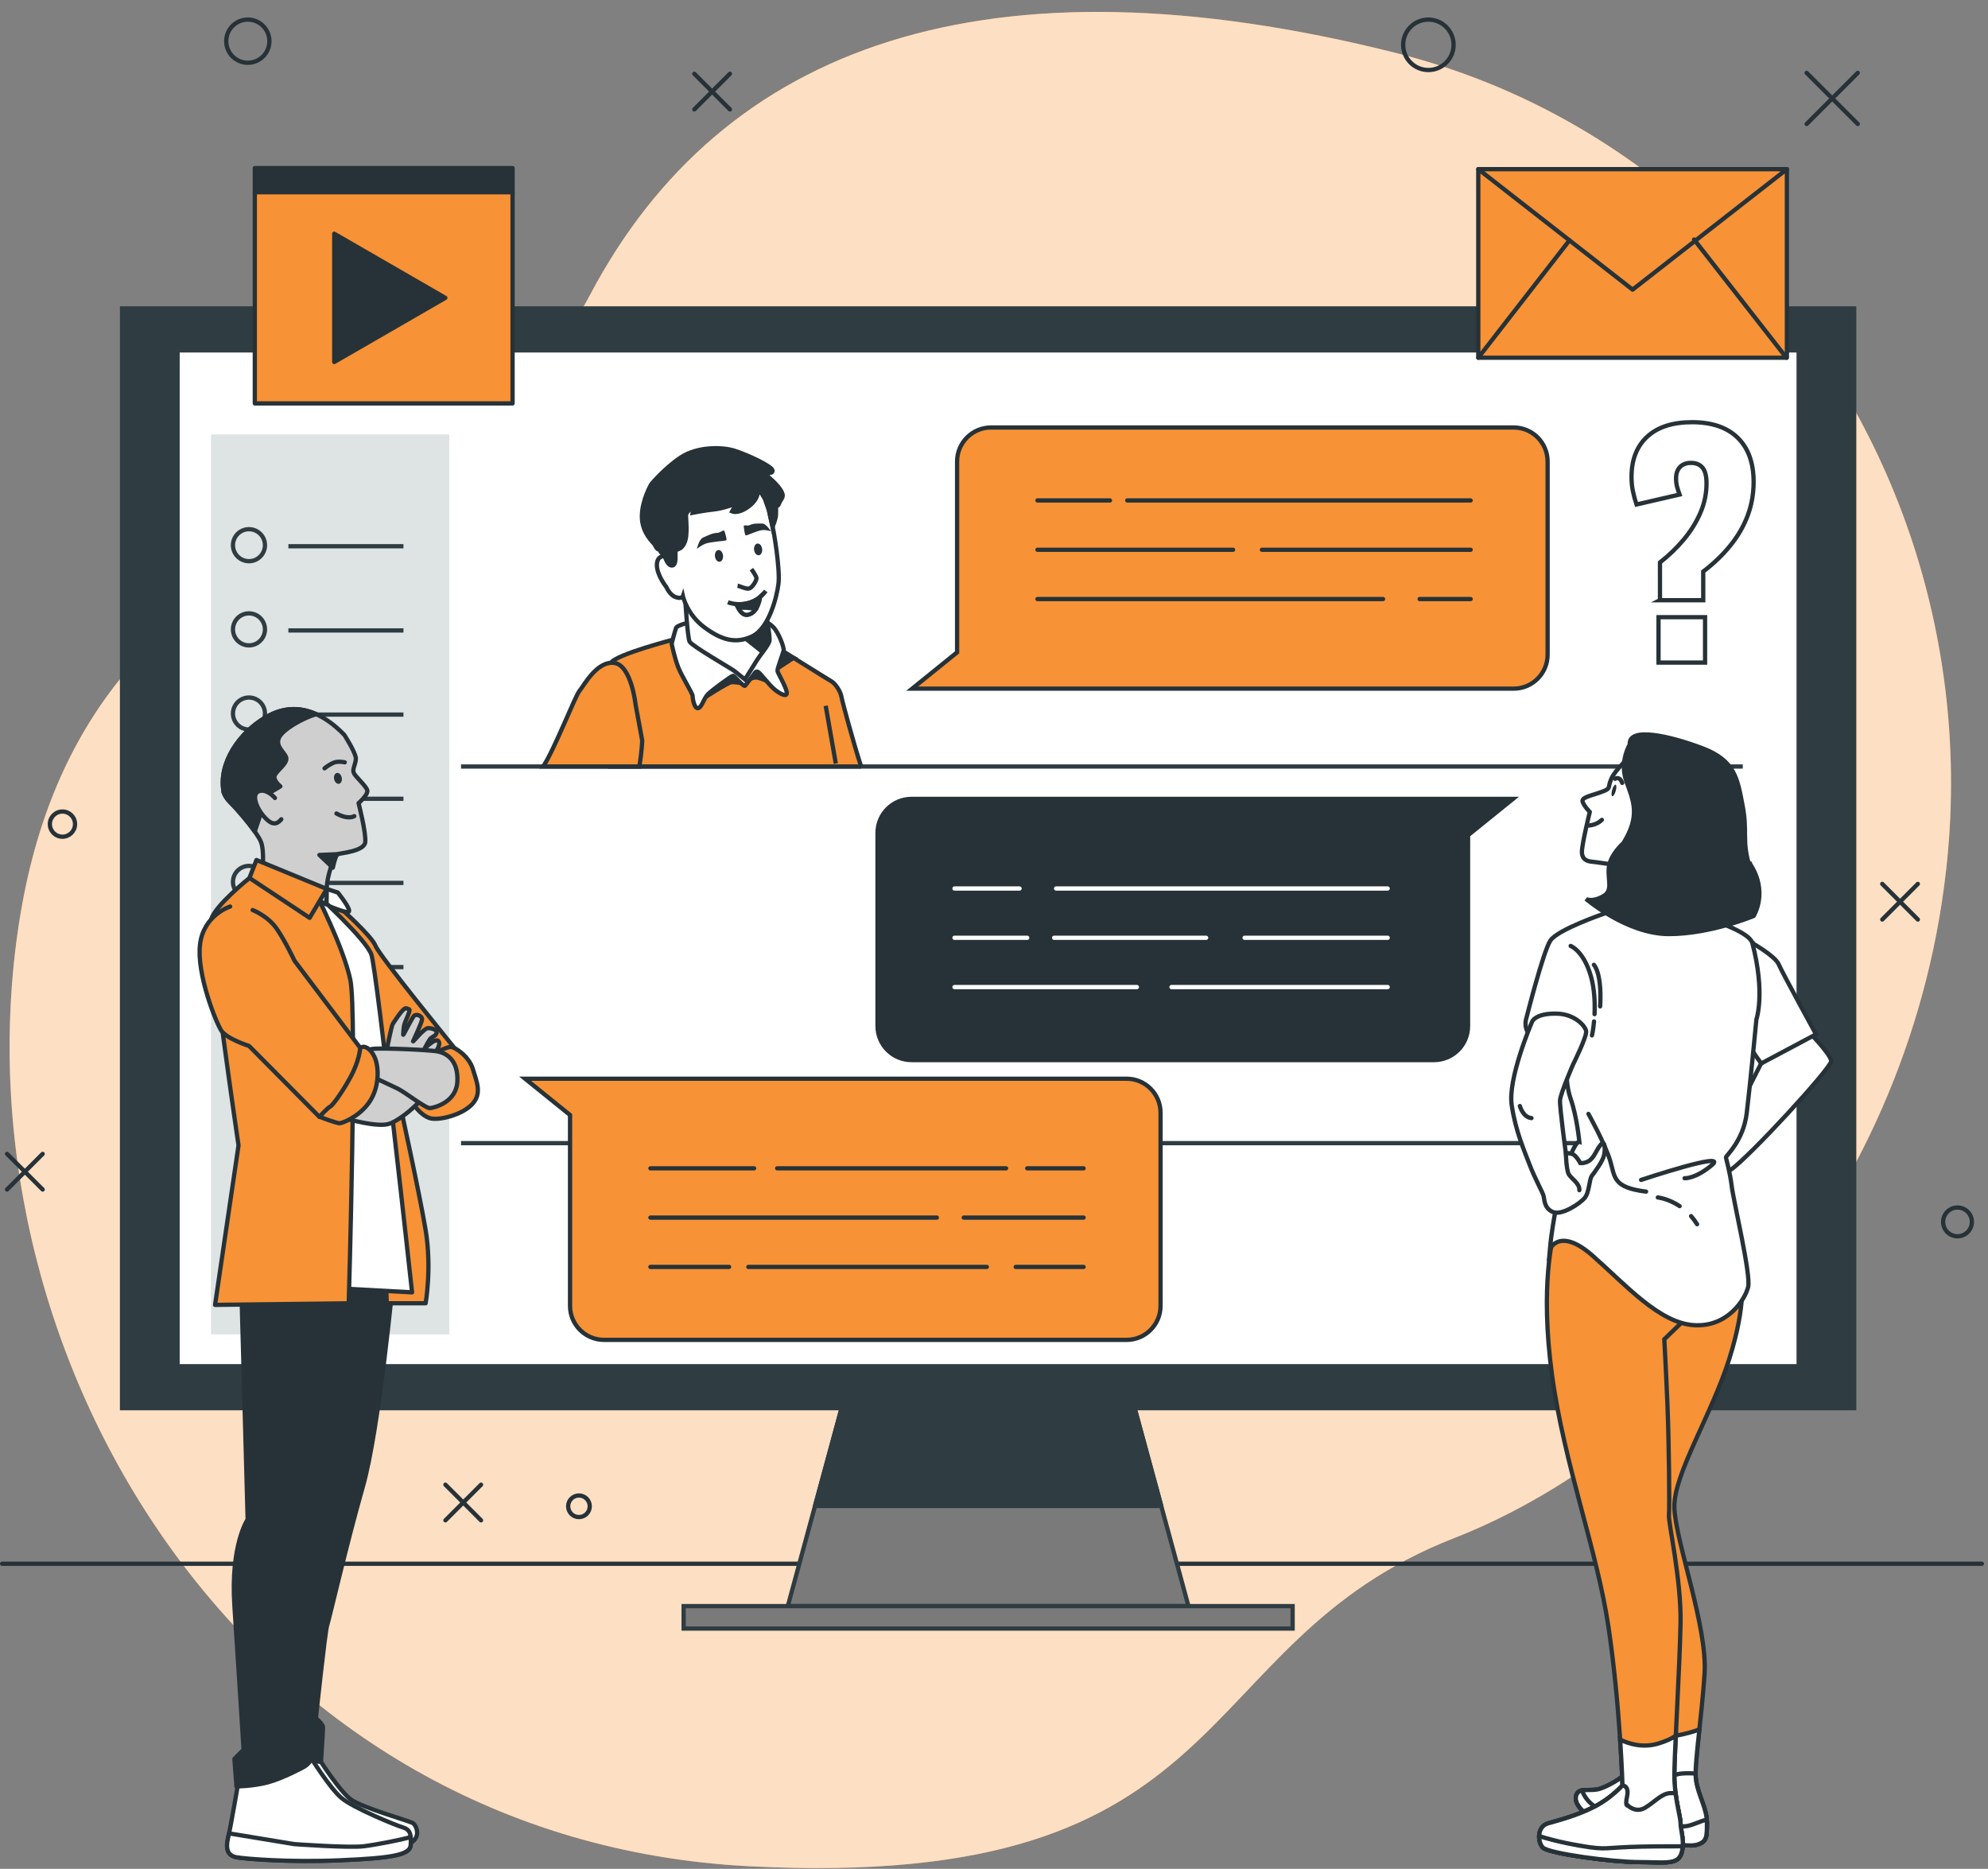 <svg viewBox="0 0 466 438" fill="none" xmlns="http://www.w3.org/2000/svg">
<rect x="0" y="0" width="466" height="438" fill="#808080" stroke="none"/>
<g clip-path="url(#clip0_2342_8383)">
<path d="M456.169 204.07C462.289 150.22 444.089 96.14 405.859 57.71C387.069 38.82 361.359 21.01 327.209 12.41C231.429 -11.71 169.359 10.39 138.329 69.07C107.299 127.76 18.259 117.65 4.089 218.83C-10.081 320.02 58.729 431.32 175.429 437.39C292.129 443.46 277.109 385.37 340.949 360.45C389.769 341.39 447.029 284.43 456.169 204.06V204.07Z" fill="#F79236"/>
<path opacity="0.7" d="M456.169 204.07C462.289 150.22 444.089 96.14 405.859 57.71C387.069 38.82 361.359 21.01 327.209 12.41C231.429 -11.71 169.359 10.39 138.329 69.07C107.299 127.76 18.259 117.65 4.089 218.83C-10.081 320.02 58.729 431.32 175.429 437.39C292.129 443.46 277.109 385.37 340.949 360.45C389.769 341.39 447.029 284.43 456.169 204.06V204.07Z" fill="white"/>
<path d="M0.5 366.5H464.56" stroke="#263238" stroke-miterlimit="10" stroke-linecap="round"/>
<path d="M334.82 16.41C338.084 16.41 340.73 13.764 340.73 10.5C340.73 7.236 338.084 4.59 334.82 4.59C331.556 4.59 328.91 7.236 328.91 10.5C328.91 13.764 331.556 16.41 334.82 16.41Z" stroke="#263238" stroke-miterlimit="10" stroke-linecap="round"/>
<path d="M138.24 353.03C138.24 351.63 137.11 350.5 135.71 350.5C134.31 350.5 133.18 351.63 133.18 353.03C133.18 354.43 134.31 355.56 135.71 355.56C137.11 355.56 138.24 354.43 138.24 353.03Z" stroke="#263238" stroke-miterlimit="10" stroke-linecap="round"/>
<path d="M14.639 196.099C16.269 196.099 17.59 194.778 17.59 193.149C17.59 191.52 16.269 190.199 14.639 190.199C13.01 190.199 11.69 191.52 11.69 193.149C11.69 194.778 13.01 196.099 14.639 196.099Z" stroke="#263238" stroke-miterlimit="10" stroke-linecap="round"/>
<path d="M58.091 14.71C60.886 14.71 63.151 12.444 63.151 9.65C63.151 6.855 60.886 4.59 58.091 4.59C55.297 4.59 53.031 6.855 53.031 9.65C53.031 12.444 55.297 14.71 58.091 14.71Z" stroke="#263238" stroke-miterlimit="10" stroke-linecap="round"/>
<path d="M462.22 286.38C462.22 284.52 460.71 283.01 458.85 283.01C456.99 283.01 455.48 284.52 455.48 286.38C455.48 288.24 456.99 289.75 458.85 289.75C460.71 289.75 462.22 288.24 462.22 286.38Z" stroke="#263238" stroke-miterlimit="10" stroke-linecap="round"/>
<path d="M162.75 17.289L171.1 25.639" stroke="#263238" stroke-miterlimit="10" stroke-linecap="round"/>
<path d="M171.1 17.289L162.75 25.639" stroke="#263238" stroke-miterlimit="10" stroke-linecap="round"/>
<path d="M104.41 347.971L112.76 356.321" stroke="#263238" stroke-miterlimit="10" stroke-linecap="round"/>
<path d="M112.76 347.971L104.41 356.321" stroke="#263238" stroke-miterlimit="10" stroke-linecap="round"/>
<path d="M441.211 207.16L449.561 215.51" stroke="#263238" stroke-miterlimit="10" stroke-linecap="round"/>
<path d="M449.561 207.16L441.211 215.51" stroke="#263238" stroke-miterlimit="10" stroke-linecap="round"/>
<path d="M1.65 270.439L10 278.789" stroke="#263238" stroke-miterlimit="10" stroke-linecap="round"/>
<path d="M10 270.439L1.65 278.789" stroke="#263238" stroke-miterlimit="10" stroke-linecap="round"/>
<path d="M423.49 17.08L435.47 29.06" stroke="#263238" stroke-miterlimit="10" stroke-linecap="round"/>
<path d="M435.47 17.08L423.49 29.06" stroke="#263238" stroke-miterlimit="10" stroke-linecap="round"/>
<path d="M278.58 376.43H184.67L198.75 324.59H264.49L278.58 376.43Z" fill="#7A7A7A" stroke="#2F3C42" stroke-miterlimit="10"/>
<path d="M272.201 352.95L264.491 324.59H198.751L191.051 352.95H272.201Z" fill="#2F3C42" stroke="#2F3C42" stroke-linecap="round" stroke-linejoin="round"/>
<path d="M303 376.43H160.25V381.69H303V376.43Z" fill="#7A7A7A" stroke="#2F3C42" stroke-miterlimit="10"/>
<path d="M434.629 72.289H28.609V330.029H434.629V72.289Z" fill="#2F3C42" stroke="#2F3C42" stroke-miterlimit="10"/>
<path d="M421.619 82.119H41.619V320.209H421.619V82.119Z" fill="white" stroke="#2F3C42" stroke-miterlimit="10"/>
<path d="M108.07 179.648H408.52" stroke="#2F3C42" stroke-miterlimit="10"/>
<path d="M108.07 267.92H408.52" stroke="#2F3C42" stroke-miterlimit="10"/>
<path opacity="0.13" d="M105.309 101.828H49.459V312.738H105.309V101.828Z" fill="#032A2F"/>
<path d="M58.359 131.527C60.43 131.527 62.109 129.848 62.109 127.777C62.109 125.706 60.43 124.027 58.359 124.027C56.288 124.027 54.609 125.706 54.609 127.777C54.609 129.848 56.288 131.527 58.359 131.527Z" stroke="#2F3C42" stroke-miterlimit="10"/>
<path d="M67.6 128.027H94.57" stroke="#2F3C42" stroke-miterlimit="10"/>
<path d="M58.359 151.258C60.43 151.258 62.109 149.579 62.109 147.508C62.109 145.437 60.43 143.758 58.359 143.758C56.288 143.758 54.609 145.437 54.609 147.508C54.609 149.579 56.288 151.258 58.359 151.258Z" stroke="#2F3C42" stroke-miterlimit="10"/>
<path d="M67.6 147.758H94.57" stroke="#2F3C42" stroke-miterlimit="10"/>
<path d="M58.359 170.979C60.43 170.979 62.109 169.3 62.109 167.229C62.109 165.157 60.43 163.479 58.359 163.479C56.288 163.479 54.609 165.157 54.609 167.229C54.609 169.3 56.288 170.979 58.359 170.979Z" stroke="#2F3C42" stroke-miterlimit="10"/>
<path d="M67.6 167.479H94.57" stroke="#2F3C42" stroke-miterlimit="10"/>
<path d="M58.359 190.709C60.43 190.709 62.109 189.03 62.109 186.959C62.109 184.888 60.43 183.209 58.359 183.209C56.288 183.209 54.609 184.888 54.609 186.959C54.609 189.03 56.288 190.709 58.359 190.709Z" stroke="#2F3C42" stroke-miterlimit="10"/>
<path d="M67.6 187.209H94.57" stroke="#2F3C42" stroke-miterlimit="10"/>
<path d="M58.359 210.438C60.43 210.438 62.109 208.759 62.109 206.688C62.109 204.616 60.43 202.938 58.359 202.938C56.288 202.938 54.609 204.616 54.609 206.688C54.609 208.759 56.288 210.438 58.359 210.438Z" stroke="#2F3C42" stroke-miterlimit="10"/>
<path d="M67.6 206.928H94.57" stroke="#2F3C42" stroke-miterlimit="10"/>
<path d="M58.359 230.158C60.43 230.158 62.109 228.479 62.109 226.408C62.109 224.337 60.43 222.658 58.359 222.658C56.288 222.658 54.609 224.337 54.609 226.408C54.609 228.479 56.288 230.158 58.359 230.158Z" stroke="#2F3C42" stroke-miterlimit="10"/>
<path d="M67.6 226.658H94.57" stroke="#2F3C42" stroke-miterlimit="10"/>
<path d="M418.86 39.65H346.52V83.84H418.86V39.65Z" fill="#F79236" stroke="#263238" stroke-linecap="round" stroke-linejoin="round"/>
<path d="M346.52 39.65L382.69 67.88L418.86 39.65H346.52Z" fill="#F79236" stroke="#263238" stroke-linecap="round" stroke-linejoin="round"/>
<path d="M346.52 83.84L367.89 56.32" stroke="#263238" stroke-linecap="round" stroke-linejoin="round"/>
<path d="M418.74 83.841L397.1 56.131" stroke="#263238" stroke-linecap="round" stroke-linejoin="round"/>
<path d="M389.109 140.669V131.819C391.169 130.219 393.019 128.429 394.669 126.469C396.319 124.499 397.619 122.409 398.579 120.189C399.539 117.969 400.019 115.669 400.019 113.289C400.019 111.599 399.709 110.369 399.089 109.619C398.469 108.869 397.569 108.489 396.379 108.489C395.279 108.489 394.419 108.809 393.809 109.449C393.189 110.089 392.879 110.979 392.879 112.129C392.879 112.859 392.959 113.509 393.119 114.089C393.279 114.659 393.469 115.269 393.699 115.909L383.609 118.239C383.239 117.139 382.959 116.079 382.749 115.049C382.539 114.019 382.439 112.929 382.439 111.789C382.439 107.759 383.659 104.619 386.109 102.349C388.559 100.089 392.069 98.949 396.649 98.949C401.229 98.949 404.829 100.159 407.319 102.589C409.809 105.019 411.059 108.469 411.059 112.949C411.059 115.699 410.599 118.299 409.689 120.769C408.769 123.239 407.439 125.569 405.669 127.769C403.909 129.969 401.769 132.029 399.249 133.949V140.679H389.089L389.109 140.669ZM388.769 155.289V144.649H399.679V155.289H388.769Z" stroke="#263238" stroke-miterlimit="10"/>
<path d="M120.15 39.4H59.73V45.06H120.15V39.4Z" fill="#263238" stroke="#263238" stroke-linecap="round" stroke-linejoin="round"/>
<path d="M120.15 45.06H59.73V94.55H120.15V45.06Z" fill="#F79236" stroke="#263238" stroke-linecap="round" stroke-linejoin="round"/>
<path d="M104.39 69.811L78.35 54.781V84.841L104.39 69.811Z" fill="#263238" stroke="#263238" stroke-linecap="round" stroke-linejoin="round"/>
<path d="M213.649 248.45H336.149C340.549 248.45 344.119 244.88 344.119 240.48V195.75L354.649 187.24H213.659C209.259 187.24 205.699 190.81 205.699 195.21V240.48C205.699 244.88 209.269 248.45 213.659 248.45H213.649Z" fill="#263238" stroke="#263238" stroke-miterlimit="10" stroke-linecap="round"/>
<path d="M266.488 231.34H223.738" stroke="white" stroke-miterlimit="10" stroke-linecap="round"/>
<path d="M325.279 231.34H274.609" stroke="white" stroke-miterlimit="10" stroke-linecap="round"/>
<path d="M240.788 219.791H223.738" stroke="white" stroke-miterlimit="10" stroke-linecap="round"/>
<path d="M282.72 219.791H247.1" stroke="white" stroke-miterlimit="10" stroke-linecap="round"/>
<path d="M325.278 219.791H291.738" stroke="white" stroke-miterlimit="10" stroke-linecap="round"/>
<path d="M238.988 208.24H223.738" stroke="white" stroke-miterlimit="10" stroke-linecap="round"/>
<path d="M325.279 208.24H247.559" stroke="white" stroke-miterlimit="10" stroke-linecap="round"/>
<path d="M354.82 100.189H232.32C227.92 100.189 224.35 103.759 224.35 108.159V152.889L213.82 161.399H354.81C359.21 161.399 362.77 157.829 362.77 153.429V108.159C362.77 103.759 359.2 100.189 354.81 100.189H354.82Z" fill="#F79236" stroke="#263238" stroke-miterlimit="10" stroke-linecap="round"/>
<path d="M264.24 117.289H344.73" stroke="#263238" stroke-miterlimit="10" stroke-linecap="round"/>
<path d="M243.189 117.289H260.179" stroke="#263238" stroke-miterlimit="10" stroke-linecap="round"/>
<path d="M295.801 128.85H344.731" stroke="#263238" stroke-miterlimit="10" stroke-linecap="round"/>
<path d="M243.189 128.85H289.039" stroke="#263238" stroke-miterlimit="10" stroke-linecap="round"/>
<path d="M332.77 140.4H344.73" stroke="#263238" stroke-miterlimit="10" stroke-linecap="round"/>
<path d="M243.189 140.4H324.199" stroke="#263238" stroke-miterlimit="10" stroke-linecap="round"/>
<path d="M264.09 314.03H141.59C137.19 314.03 133.62 310.46 133.62 306.06V261.33L123.09 252.82H264.08C268.48 252.82 272.04 256.39 272.04 260.79V306.06C272.04 310.46 268.47 314.03 264.08 314.03H264.09Z" fill="#F79236" stroke="#263238" stroke-miterlimit="10" stroke-linecap="round"/>
<path d="M238.09 296.93H254" stroke="#263238" stroke-miterlimit="10" stroke-linecap="round"/>
<path d="M175.42 296.93H231.32" stroke="#263238" stroke-miterlimit="10" stroke-linecap="round"/>
<path d="M152.459 296.93H170.909" stroke="#263238" stroke-miterlimit="10" stroke-linecap="round"/>
<path d="M225.91 285.371H254" stroke="#263238" stroke-miterlimit="10" stroke-linecap="round"/>
<path d="M152.459 285.371H219.599" stroke="#263238" stroke-miterlimit="10" stroke-linecap="round"/>
<path d="M240.789 273.82H253.999" stroke="#263238" stroke-miterlimit="10" stroke-linecap="round"/>
<path d="M182.18 273.82H235.83" stroke="#263238" stroke-miterlimit="10" stroke-linecap="round"/>
<path d="M152.459 273.82H176.769" stroke="#263238" stroke-miterlimit="10" stroke-linecap="round"/>
<path d="M408.091 299.732C408.091 299.732 409.541 305.181 405.371 318.431C401.201 331.681 392.301 345.481 392.481 353.281C392.661 361.081 400.291 381.231 399.561 392.311C398.831 403.381 397.021 413.911 397.561 417.361C398.101 420.811 400.101 423.892 400.101 427.161C400.101 430.432 400.101 431.521 398.101 432.241C396.101 432.971 392.651 432.061 392.651 432.061C392.651 432.061 376.681 427.521 374.681 426.801C372.681 426.081 368.871 423.351 369.421 420.991C369.961 418.631 372.691 420.082 375.231 419.172C377.771 418.262 381.221 416.081 381.951 414.632C382.681 413.182 384.851 395.752 384.851 388.132C384.851 380.511 380.671 354.001 380.671 354.001L378.311 313.882L381.581 298.271C381.581 298.271 402.641 303.721 408.081 299.721L408.091 299.732Z" fill="#F79236" stroke="#263238" stroke-miterlimit="10" stroke-linecap="round"/>
<path d="M398.111 432.24C400.111 431.51 400.111 430.42 400.111 427.16C400.111 423.9 398.111 420.81 397.571 417.36C397.251 415.34 397.741 410.89 398.351 405.33C397.101 405.81 395.321 406.34 392.821 406.81C388.831 407.57 385.481 406.48 383.471 405.5C382.891 410.19 382.281 413.99 381.961 414.63C381.231 416.08 377.791 418.26 375.241 419.17C372.691 420.08 369.981 418.63 369.431 420.99C368.891 423.35 372.701 426.07 374.691 426.8C376.691 427.53 392.661 432.06 392.661 432.06C392.661 432.06 396.111 432.97 398.111 432.24Z" fill="white" stroke="#263238" stroke-miterlimit="10" stroke-linecap="round"/>
<path d="M375.241 419.171C372.701 420.081 369.981 418.631 369.431 420.991C368.891 423.351 372.701 426.071 374.691 426.801C376.691 427.531 392.661 432.061 392.661 432.061C392.661 432.061 396.111 432.971 398.111 432.241C400.111 431.511 400.111 430.421 400.111 427.161C400.111 423.901 398.111 420.811 397.571 417.361C397.501 416.911 397.471 416.341 397.471 415.661C395.531 415.541 393.431 415.571 392.491 416.091C390.491 417.181 389.041 419.361 386.861 419.541C384.681 419.721 383.411 417.911 383.051 416.451C382.691 415.001 381.961 414.631 381.961 414.631C381.231 416.081 377.791 418.261 375.241 419.171Z" fill="white" stroke="#263238" stroke-miterlimit="10" stroke-linecap="round"/>
<path d="M398.111 432.241C400.111 431.511 400.111 430.421 400.111 427.161C400.111 426.941 400.081 426.731 400.061 426.511C399.011 426.591 396.601 427.901 395.131 428.011C385.551 428.751 386.721 427.541 378.241 425.331C373.301 424.041 371.501 421.511 370.851 419.621C370.151 419.761 369.631 420.101 369.431 420.991C368.891 423.351 372.701 426.071 374.691 426.801C376.691 427.531 392.661 432.061 392.661 432.061C392.661 432.061 396.111 432.971 398.111 432.241Z" fill="white" stroke="#263238" stroke-miterlimit="10" stroke-linecap="round"/>
<path d="M364.161 289.572C364.161 289.572 360.891 301.011 363.801 322.241C366.701 343.481 374.331 363.082 377.051 381.422C379.771 399.752 380.321 418.452 380.321 418.452C380.321 418.452 377.601 421.541 373.601 423.531C369.611 425.531 365.431 426.621 362.891 427.341C360.351 428.071 360.351 431.511 361.621 432.971C362.891 434.421 378.141 436.422 384.131 436.422C390.121 436.422 393.211 437.152 394.111 434.422C395.011 431.692 393.931 428.971 393.931 427.341C393.931 425.711 392.481 421.351 392.481 416.091C392.481 410.831 393.751 390.501 393.931 380.331C394.111 370.171 391.031 356.731 391.211 355.102C391.391 353.472 391.211 337.491 390.851 328.961C390.491 320.431 390.121 313.892 390.121 313.892L395.381 308.811C395.381 308.811 392.291 299.011 383.221 294.651C374.141 290.291 369.061 289.021 367.611 289.021C366.161 289.021 364.161 289.561 364.161 289.561V289.572Z" fill="#F79236" stroke="#263238" stroke-miterlimit="10" stroke-linecap="round"/>
<path d="M423.22 241.041C423.22 241.041 429.24 247.061 429.24 248.701C429.24 250.341 409.81 271.421 405.7 274.151L401.59 276.891L402.14 270.321L412.81 249.251L423.21 241.041H423.22Z" fill="white" stroke="#263238" stroke-miterlimit="10" stroke-linecap="round"/>
<path d="M410.75 221.031C410.75 221.031 416.11 224.081 416.93 225.991C417.75 227.911 425.69 242.411 425.69 242.411L412.83 249.251L409 243.781L410.76 221.031H410.75Z" fill="white" stroke="#263238" stroke-miterlimit="10" stroke-linecap="round"/>
<path d="M376.11 214.102C376.11 214.102 365.11 217.842 363.41 220.452C361.71 223.062 357.74 238.812 357.74 238.812C357.74 238.812 356.83 241.642 359.55 243.342C362.27 245.042 367.26 247.532 367.26 247.532C367.26 247.532 366.69 253.312 368.17 257.512C369.64 261.702 370.21 267.602 370.21 267.602C370.21 267.602 368.96 267.152 366.47 275.882C363.98 284.612 363.3 292.772 363.3 292.772C363.3 292.772 365.57 287.442 373.39 294.362C381.21 301.272 388.92 310.002 396.97 310.572C405.02 311.142 409.1 304.452 409.78 301.612C410.46 298.782 406.38 281.662 405.93 278.032C405.48 274.402 404.57 271.572 404.57 271.232C404.57 270.892 408.65 267.382 409.44 260.912C410.23 254.452 411.71 238.922 411.71 238.922C411.71 238.922 413.85 232.812 410.76 221.022C409.61 216.632 385.14 210.632 381.08 211.682C377.02 212.732 376.12 214.092 376.12 214.092L376.11 214.102Z" fill="white" stroke="#263238" stroke-miterlimit="10" stroke-linecap="round"/>
<path d="M382.201 177.221C382.201 177.221 378.671 180.311 377.701 182.521C376.731 184.731 377.791 184.731 375.401 185.611C373.021 186.491 370.631 186.851 370.981 187.911C371.331 188.971 372.661 190.291 372.661 190.291C372.661 190.291 370.811 197.801 370.811 199.651C370.811 201.501 372.131 201.861 373.111 201.951C374.091 202.041 378.761 202.741 378.761 202.741C378.761 202.741 380.971 208.481 381.061 210.691C381.151 212.901 381.501 214.581 381.501 214.581L381.791 212.661L390.061 211.991C390.061 211.991 386.971 188.701 386.181 183.411C385.391 178.111 383.351 176.611 382.211 177.231L382.201 177.221Z" fill="white" stroke="#263238" stroke-linecap="round" stroke-linejoin="round"/>
<path d="M378.74 185.381C378.53 186.131 378.16 186.681 377.93 186.621C377.7 186.551 377.68 185.891 377.89 185.141C378.1 184.391 378.47 183.841 378.7 183.901C378.93 183.971 378.95 184.631 378.74 185.381Z" fill="#263238"/>
<path d="M372.49 193.47C372.49 193.47 374.26 193.38 375.49 192.15" stroke="#263238" stroke-linecap="round" stroke-linejoin="round"/>
<path d="M378.58 182.52C378.58 182.52 379.64 181.81 380.26 183.49" stroke="#263238" stroke-miterlimit="10" stroke-linecap="round"/>
<path d="M373.65 239.391C373.49 241.161 373.24 242.401 373.16 242.671" stroke="#263238" stroke-miterlimit="10" stroke-linecap="round"/>
<path d="M368.17 221.701C368.17 221.701 371.23 222.831 372.93 228.841C373.77 231.821 373.89 235.081 373.77 237.691" stroke="#263238" stroke-miterlimit="10" stroke-linecap="round"/>
<path d="M373.611 226.121C373.611 226.121 375.541 227.931 375.081 235.871" stroke="#263238" stroke-miterlimit="10" stroke-linecap="round"/>
<path d="M368.74 249.471C368.74 249.471 372.03 242.901 371.8 241.651C371.57 240.401 369.08 237.681 365 237.571C360.92 237.461 359.45 238.701 359.11 239.501C358.77 240.291 353.44 252.881 354.35 259.001C355.26 265.121 357.3 269.661 358.54 272.941C359.79 276.231 361.6 279.401 361.83 280.311C362.06 281.221 361.94 283.141 363.98 284.051C366.02 284.961 370.33 282.121 371.46 280.761C372.59 279.401 372.48 276.451 373.16 275.551C373.84 274.641 375.65 272.261 375.99 270.791C376.33 269.321 376.22 267.051 375.2 268.301C374.18 269.551 373.84 270.911 372.82 271.811C371.8 272.721 370.44 272.601 370.44 272.601C370.44 272.601 369.42 270.671 368.51 270.451C367.6 270.221 367.04 270.221 367.04 270.221C367.04 270.221 365.57 259.451 365.68 257.861C365.79 256.271 368.74 249.471 368.74 249.471Z" fill="white" stroke="#263238" stroke-miterlimit="10" stroke-linecap="round"/>
<path d="M367.041 270.211C367.041 270.211 367.151 274.181 367.721 275.201C368.291 276.221 370.331 277.351 370.211 278.941" stroke="#263238" stroke-miterlimit="10" stroke-linecap="round"/>
<path d="M356.27 259.221C356.27 259.221 356.95 261.831 358.99 262.051" stroke="#263238" stroke-miterlimit="10" stroke-linecap="round"/>
<path d="M372.34 261.061C372.34 261.061 376.26 268.111 377.43 272.031C378.6 275.951 378.02 278.301 385.85 279.281" stroke="#263238" stroke-miterlimit="10" stroke-linecap="round"/>
<path d="M384.68 276.542C384.68 276.542 405.25 269.682 401.33 273.012C397.41 276.342 394.87 276.142 394.87 276.142" stroke="#263238" stroke-miterlimit="10" stroke-linecap="round"/>
<path d="M396.4 285.021C396.89 285.581 397.37 286.212 397.81 286.922" stroke="#263238" stroke-miterlimit="10" stroke-linecap="round"/>
<path d="M388.6 280.65C388.6 280.65 391.05 280.9 393.72 282.68" stroke="#263238" stroke-miterlimit="10" stroke-linecap="round"/>
<path d="M384.129 436.42C390.119 436.42 393.209 437.15 394.109 434.42C395.019 431.7 393.929 428.97 393.929 427.34C393.929 425.71 392.479 421.35 392.479 416.09C392.479 414.35 392.619 410.95 392.809 406.82C391.859 407.46 390.529 408.1 388.669 408.65C385.059 409.71 381.829 408.72 379.769 407.72C380.199 414.18 380.319 418.45 380.319 418.45C380.319 418.45 377.599 421.54 373.599 423.53C369.609 425.53 365.429 426.62 362.889 427.34C360.349 428.06 360.349 431.51 361.619 432.97C362.889 434.42 378.139 436.42 384.129 436.42Z" fill="white" stroke="#263238" stroke-miterlimit="10" stroke-linecap="round"/>
<path d="M394.11 434.421C395.02 431.701 393.93 428.971 393.93 427.341C393.93 426.171 393.19 423.601 392.76 420.301C392.3 420.241 391.83 420.221 391.38 420.261C389.38 420.441 387.75 422.441 385.57 423.711C383.39 424.981 381.58 423.171 381.58 423.171C381.58 423.171 380.85 423.531 381.4 420.991C381.94 418.451 380.31 418.451 380.31 418.451C380.31 418.451 377.59 421.541 373.59 423.531C369.6 425.531 365.42 426.621 362.88 427.341C360.34 428.061 360.34 431.511 361.61 432.971C362.88 434.421 378.13 436.421 384.12 436.421C390.11 436.421 393.2 437.151 394.1 434.421H394.11Z" fill="white" stroke="#263238" stroke-miterlimit="10" stroke-linecap="round"/>
<path d="M370.519 432.6C365.699 431.8 362.259 430.8 360.789 430.33C360.759 431.33 361.069 432.34 361.619 432.97C362.889 434.42 378.139 436.42 384.129 436.42C390.119 436.42 393.209 437.15 394.109 434.42C394.299 433.85 394.389 433.28 394.429 432.72C392.409 432.74 389.409 432.7 384.849 432.79C375.769 432.97 377.039 433.7 370.509 432.61L370.519 432.6Z" fill="white" stroke="#263238" stroke-miterlimit="10" stroke-linecap="round"/>
<path d="M410.17 202.381L409.9 202.341C408.38 197.081 409.59 194.701 408.52 189.061C407.28 182.531 406.75 178.291 399.07 175.371C391.39 172.461 381.67 170.251 382.03 174.491C382.03 174.491 379.56 178.461 381.24 183.141C382.92 187.821 384.51 191.181 380.53 197.621C380.53 197.621 377.33 200.371 377.1 203.501C376.87 206.631 378.22 208.861 375.54 210.201C372.86 211.541 371.74 210.651 371.74 210.651C371.74 210.651 381.35 218.921 391.18 218.921C401.01 218.921 411.06 214.681 411.06 214.681C411.06 214.681 414.63 209.091 410.17 202.391V202.381Z" fill="#263238" stroke="#263238" stroke-miterlimit="10" stroke-linecap="round"/>
<path d="M201.85 179.649C199.99 173.879 197.46 164.539 197.28 163.459C197.03 161.949 195.77 160.179 194.88 159.679C194 159.179 182.91 152.229 182.91 152.229C182.91 152.229 177.49 150.719 173.33 150.209C169.17 149.699 158.58 149.709 158.58 149.709C158.58 149.709 144.19 153.389 143.18 155.399C142.36 157.029 142.8 172.559 143 179.649H201.86H201.85Z" fill="#F79236" stroke="#263238" stroke-miterlimit="10"/>
<path d="M193.549 165.42L195.919 178.96" stroke="#263238" stroke-miterlimit="10"/>
<path d="M182.24 157.239L187.02 154.119L182.91 152.229L182.24 157.239Z" fill="#263238"/>
<path d="M164.619 164.439C164.619 164.439 170.869 160.359 171.639 160.359C172.409 160.359 174.649 160.709 174.649 160.709C174.649 160.709 176.109 158.949 177.639 159.339C179.169 159.719 184.429 162.249 184.429 162.249C184.429 162.249 179.939 156.789 179.179 155.899C178.409 155.009 171.139 154.369 169.739 155.639C168.339 156.909 164.639 164.439 164.639 164.439H164.619Z" fill="#263238"/>
<path d="M149.88 179.649C150.46 176.029 150.54 173.559 150.54 173.559L148.98 165.119C148.98 165.119 147.99 155.809 143.92 155.359C139.85 154.909 136.85 160.719 135.79 161.989C134.83 163.139 130 175.569 127.33 179.649H149.88Z" fill="#F79236" stroke="#263238" stroke-miterlimit="10"/>
<path d="M161.319 145.929C161.319 145.929 158.729 146.579 158.489 147.139C158.249 147.709 157.439 150.859 157.439 150.859C157.439 150.859 158.089 154.089 158.969 156.349C159.849 158.609 162.359 162.489 162.359 163.139C162.359 163.789 162.759 166.129 163.649 165.969C164.539 165.809 164.939 163.629 166.069 162.579C167.199 161.529 171.479 158.379 171.809 158.379C172.139 158.379 174.309 161.049 174.639 160.719C174.959 160.399 176.819 157.889 176.819 157.889C176.819 157.889 177.139 157.159 177.709 157.489C178.279 157.809 180.289 160.559 181.589 161.609C182.879 162.659 184.579 163.549 184.419 162.259C184.259 160.969 182.319 157.739 182.239 157.249C182.159 156.759 183.529 153.209 183.689 152.479C183.849 151.749 182.479 148.199 181.269 146.989C180.059 145.779 178.679 145.369 178.679 145.369C178.679 145.369 168.989 144.799 161.309 145.939L161.319 145.929Z" fill="white" stroke="#263238" stroke-miterlimit="10"/>
<path d="M160.65 140.789C160.65 140.789 161.15 149.399 161.65 150.389C162.15 151.379 171.5 156.749 172.13 157.249C172.75 157.749 174.62 159.249 174.62 159.249C174.62 159.249 176.86 155.629 177.49 154.639C178.11 153.639 180.11 151.269 180.36 150.279C180.61 149.279 179.49 143.789 179.49 143.789L160.66 140.799L160.65 140.789Z" fill="white" stroke="#263238" stroke-miterlimit="10"/>
<path d="M176.739 143.35L172.939 148.83L178.219 153.03L178.549 153.16C179.319 152.12 180.199 150.92 180.359 150.28C180.609 149.28 179.489 143.79 179.489 143.79L176.749 143.35H176.739Z" fill="#263238"/>
<path d="M158.25 111.56C158.25 111.56 154.61 113.62 153.66 117.65C152.71 121.68 155.64 129.84 155.72 130.15C155.8 130.47 153.98 130.07 153.98 132.45C153.98 134.83 156.2 137.59 156.2 137.59C156.2 137.59 156.99 139.49 158.42 139.96C159.84 140.43 160.08 139.72 160.08 139.72C160.08 139.72 161.03 143.99 165.07 147C169.11 150.01 172.43 150.96 176.31 149.14C180.19 147.32 182.09 140.04 182.48 136.79C182.88 133.55 181.45 124.44 180.82 122.15C180.19 119.85 179.95 115.03 176.47 112.1C172.99 109.17 164.68 106.64 158.27 111.55L158.25 111.56Z" fill="white" stroke="#263238" stroke-miterlimit="10"/>
<path d="M169.901 124.76C169.901 124.76 170.501 126.44 170.231 126.63C169.951 126.82 166.471 126.95 165.271 127.46C164.081 127.98 163.371 128.66 163.371 128.66C163.371 128.66 163.781 126.44 164.821 125.98C165.861 125.52 167.101 124.9 168.051 124.9C169.001 124.9 169.791 123.76 169.891 124.75L169.901 124.76Z" fill="#263238"/>
<path d="M174.381 123.659C174.381 123.659 174.541 125.439 174.821 125.489C175.101 125.539 177.771 124.239 178.861 124.229C179.951 124.209 180.731 124.549 180.731 124.549C180.731 124.549 179.611 122.699 178.651 122.699C177.701 122.699 176.531 122.649 175.821 123.039C175.111 123.429 174.091 122.709 174.381 123.659Z" fill="#263238"/>
<path d="M155.721 130.16C155.721 130.16 156.351 132.14 157.141 132.46C157.931 132.78 158.411 132.22 158.331 130.32C158.301 129.56 158.341 128.93 158.411 128.43C158.511 127.67 158.681 127.21 158.721 127.07C158.801 126.83 159.191 128.65 159.191 128.65C159.191 128.65 160.611 128.1 160.851 125.56C161.091 123.03 160.691 121.13 160.851 120.5C161.011 119.87 162.591 118.52 162.591 118.52L162.351 120.18C162.351 120.18 165.121 119.63 167.411 119.39C169.711 119.15 172.631 117.97 172.631 117.97L171.601 119.87C171.601 119.87 173.181 120.58 175.791 118.45C178.401 116.32 177.531 114.02 177.531 114.02L179.271 116.87L180.221 119.56L181.091 123.52C181.091 123.52 181.801 121.7 181.881 120.91C181.961 120.12 181.881 117.11 181.881 117.11C181.881 117.11 182.041 119.48 182.591 118.06C183.141 116.64 184.091 116.56 182.911 114.74C181.731 112.92 178.871 110.78 178.641 110.7C178.411 110.62 181.171 111.33 181.091 110.3C181.011 109.27 175.151 106.58 172.151 105.63C169.151 104.68 163.371 104.68 159.571 107.21C155.771 109.74 152.681 113.46 152.681 113.46C152.681 113.46 150.461 117.18 150.461 121.06C150.461 124.94 153.201 127.19 153.391 127.55C154.861 130.3 154.311 127.48 153.941 126.52C153.941 126.52 153.941 128.82 155.681 130.16H155.721Z" fill="#263238" stroke="#263238" stroke-miterlimit="10"/>
<path d="M169.48 130.181C169.57 130.941 169.21 131.601 168.69 131.661C168.17 131.721 167.68 131.151 167.59 130.391C167.5 129.631 167.86 128.971 168.38 128.911C168.9 128.851 169.39 129.421 169.48 130.181Z" fill="#263238"/>
<path d="M178.652 128.659C178.742 129.419 178.382 130.079 177.862 130.139C177.342 130.199 176.852 129.629 176.762 128.869C176.672 128.109 177.032 127.449 177.552 127.389C178.072 127.329 178.562 127.899 178.652 128.659Z" fill="#263238"/>
<path d="M176.131 133.4C176.131 133.4 177.321 134.98 177.321 135.54C177.321 136.1 176.371 137.68 175.661 137.91C174.951 138.15 173.441 137.36 172.891 137.28" stroke="#263238" stroke-miterlimit="10"/>
<path d="M170.619 141.16C170.619 141.16 176.009 143.24 179.509 138.51" stroke="#263238" stroke-miterlimit="10"/>
<path d="M172.65 141.599C172.65 141.599 173.57 144.329 175.21 144.079C177.81 143.679 178.19 139.879 178.19 139.879C178.19 139.879 176.21 141.809 172.66 141.599H172.65Z" fill="#263238" stroke="#263238" stroke-miterlimit="10"/>
<path d="M177.181 142.76C175.721 142.39 174.171 142.38 173.041 142.46C173.451 143.24 174.201 144.25 175.221 144.09C176.111 143.95 176.741 143.41 177.191 142.77L177.181 142.76Z" fill="white" stroke="#263238" stroke-miterlimit="10"/>
<path d="M75.25 412.94C75.25 412.94 79.67 419.85 82.27 421.76C84.86 423.66 95.93 426.77 96.79 427.29C97.65 427.81 99.73 432.13 92.99 432.82C86.25 433.51 72.85 429.94 70.08 430.63C67.31 431.32 61.44 432.19 59.02 430.98C56.6 429.77 58.5 414.73 58.5 414.73C58.5 414.73 72.82 410.82 75.25 412.95V412.94Z" fill="white" stroke="#263238" stroke-linecap="round" stroke-linejoin="round"/>
<path d="M92.199 299.53C92.199 299.53 88.859 335.11 85.039 348.48C81.219 361.85 77.159 379.52 76.679 380.95C76.199 382.38 74.049 402.68 74.049 402.68C74.049 402.68 75.719 404.11 75.719 404.83C75.719 405.55 75.239 412.95 75.239 412.95L69.029 412.23C69.029 412.23 68.309 404.59 68.309 396.47C68.309 388.35 74.279 333.67 75.229 329.61C76.179 325.55 80.959 298.57 80.959 298.57L92.179 299.53H92.199Z" fill="#263238" stroke="#263238" stroke-linecap="round" stroke-linejoin="round"/>
<path d="M72.669 411.619C72.669 411.619 77.159 418.879 79.93 421.299C82.7 423.719 92.809 427.809 94.54 428.329C96.269 428.849 96.439 430.229 96.269 432.479C96.1 434.729 91.859 435.469 79.76 435.989C67.659 436.509 57.63 435.639 55.559 435.299C53.489 434.949 52.789 433.569 53.489 430.629C54.179 427.689 56.08 416.449 56.08 416.449L72.68 411.609L72.669 411.619Z" fill="white" stroke="#263238" stroke-linecap="round" stroke-linejoin="round"/>
<path d="M68.87 432.189L53.69 429.689C53.609 430.059 53.539 430.379 53.48 430.639C52.789 433.579 53.48 434.959 55.55 435.309C57.62 435.659 67.65 436.519 79.749 435.999C91.85 435.479 96.09 434.739 96.26 432.489C96.32 431.759 96.329 431.129 96.26 430.579C93.48 431.309 88.23 432.339 85.249 432.709C81.829 433.139 68.85 432.199 68.85 432.199L68.87 432.189Z" fill="white" stroke="#263238" stroke-linecap="round" stroke-linejoin="round"/>
<path d="M56.62 303.579L58.05 356.109C58.05 356.109 53.99 362.079 54.95 376.409C55.91 390.739 57.1 410.079 57.1 410.079L54.95 412.229L55.43 418.679C55.43 418.679 59.25 418.679 62.83 417.719C66.41 416.759 71.19 414.139 71.19 414.139C71.19 414.139 73.58 412.949 73.1 410.559C72.62 408.169 71.19 406.979 71.67 405.069C72.15 403.159 78.36 355.879 79.07 352.059C79.79 348.239 86.95 308.839 86.95 308.839L89.82 297.379L56.15 298.569L56.63 303.579H56.62Z" fill="#263238" stroke="#263238" stroke-linecap="round" stroke-linejoin="round"/>
<path d="M93.619 258.189C93.619 258.189 98.279 279.379 99.769 288.279C101.249 297.179 99.769 305.449 99.769 305.449H90.659L88.959 255.859L93.619 258.189Z" fill="#F79236" stroke="#263238" stroke-linecap="round" stroke-linejoin="round"/>
<path d="M79.51 212.599C79.51 212.599 87.12 219.329 88.01 221.649C88.89 223.969 105.89 244.819 107.21 246.479C108.53 248.139 107.87 249.459 107.21 250.449C106.55 251.439 90.44 255.079 89 253.429C87.57 251.769 85.58 237.759 84.37 230.919C83.16 224.079 75.32 214.369 75.32 212.599C75.32 210.829 79.51 212.599 79.51 212.599Z" fill="#F79236" stroke="#263238" stroke-linecap="round" stroke-linejoin="round"/>
<path d="M101.799 246.919C101.799 246.919 104.779 245.259 105.769 245.379C106.759 245.489 109.959 247.589 110.849 250.569C111.739 253.549 113.059 256.309 110.629 258.849C108.199 261.389 102.679 262.709 100.699 262.049C98.709 261.389 96.399 258.739 96.729 257.529C97.059 256.319 101.809 246.939 101.809 246.939L101.799 246.919Z" fill="#F79236" stroke="#263238" stroke-linecap="round" stroke-linejoin="round"/>
<path d="M76.6 208.34L79.18 209.18C79.18 209.18 82.49 213.26 81.72 213.7C80.95 214.14 75.1 211.49 75.1 211.49L76.61 208.33L76.6 208.34Z" fill="white" stroke="#263238" stroke-linecap="round" stroke-linejoin="round"/>
<path d="M74.049 209.44C74.049 209.44 85.779 220.07 87.059 223.73C88.339 227.39 96.589 302.89 96.589 302.89L56.279 300.69L64.529 261.66L55.549 212.55L65.449 205.77L74.059 209.43L74.049 209.44Z" fill="white" stroke="#263238" stroke-linecap="round" stroke-linejoin="round"/>
<path d="M74.05 209.439C74.05 209.439 80.46 221.899 82.11 229.599C83.76 237.299 81.74 305.459 81.74 305.459L50.41 305.829L55.91 268.449C55.91 268.449 48.58 218.789 49.5 215.489C50.42 212.189 58.48 205.779 58.48 205.779L74.06 209.439H74.05Z" fill="#F79236" stroke="#263238" stroke-linecap="round" stroke-linejoin="round"/>
<path d="M86.11 185.289C85.9 184.259 83.3 182.039 82.92 181.139C82.54 180.239 83.39 179.089 83.42 177.809C83.46 176.529 80.74 172.269 80.72 172.249C76.01 167.379 70.01 164.299 63.44 167.509C57.31 170.509 51.75 177.409 52.25 184.309C52.28 184.719 52.33 185.179 52.4 185.649C52.68 186.409 53.1 187.149 53.74 187.799C56.32 190.409 60.2 195.099 61.11 197.169C62.02 199.239 61.53 203.909 61.53 203.909L76.49 211.969C76.49 211.969 76.59 211.389 76.59 208.329C76.59 205.269 78.4 200.439 79.13 200.189C79.86 199.939 85.35 199.519 85.61 197.409C85.87 195.299 84.05 188.229 84.05 188.229C84.05 188.229 86.3 186.309 86.09 185.269L86.11 185.289Z" fill="#CFCFCF" stroke="#263238" stroke-linecap="round" stroke-linejoin="round"/>
<path d="M74.14 167.39C70.86 165.91 67.25 165.65 63.45 167.51C57.32 170.51 51.76 177.41 52.26 184.31C52.29 184.72 52.34 185.18 52.41 185.65C52.69 186.41 53.11 187.15 53.75 187.8C55.6 189.67 58.11 192.6 59.72 194.88L62.63 186.16L65.72 184.3C65.72 184.3 64.17 183.06 64.33 181.98C64.48 180.9 66.96 179.35 67.12 177.96C67.27 176.57 64.33 175.17 65.42 172.85C66.28 171 70.79 168.36 74.15 167.37L74.14 167.39Z" fill="#263238" stroke="#263238" stroke-linecap="round" stroke-linejoin="round"/>
<path d="M80.81 178.669C80.81 178.669 79.14 178.239 77.9 178.889C76.66 179.529 76.07 180.079 76.07 180.079" stroke="#263238" stroke-linecap="round" stroke-linejoin="round"/>
<path d="M80.109 182.249C80.249 182.949 79.969 183.599 79.469 183.699C78.979 183.799 78.459 183.309 78.319 182.609C78.179 181.909 78.459 181.259 78.959 181.159C79.449 181.059 79.969 181.549 80.109 182.249Z" fill="#263238"/>
<path d="M64.449 187.02C64.449 187.02 62.529 184.77 60.699 185.43C58.879 186.09 60.099 189.27 61.649 191.11C63.199 192.95 64.529 193.76 65.939 192.01" fill="#CFCFCF"/>
<path d="M64.449 187.02C64.449 187.02 62.529 184.77 60.699 185.43C58.879 186.09 60.099 189.27 61.649 191.11C63.199 192.95 64.529 193.76 65.939 192.01" stroke="#263238" stroke-linecap="round" stroke-linejoin="round"/>
<path d="M79.139 200.199L74.869 200.379L78.019 203.359C78.019 203.359 78.619 200.499 79.139 200.199Z" fill="#263238" stroke="#263238" stroke-linecap="round" stroke-linejoin="round"/>
<path d="M60.119 201.559L58.469 205.769L72.579 215.119L76.599 208.339L60.119 201.559Z" fill="#F79236" stroke="#263238" stroke-linecap="round" stroke-linejoin="round"/>
<path d="M81.049 262.15C81.049 262.15 88.549 264.36 91.309 263.36C94.069 262.37 98.039 258.73 98.699 257.62C99.359 256.52 97.599 253.65 97.039 253.21C96.489 252.77 94.389 253.1 93.179 252.55C91.969 252 90.639 251.45 89.759 250.89C88.879 250.34 86.889 249.35 86.889 249.35L81.039 262.15H81.049Z" fill="#CFCFCF" stroke="#263238" stroke-linecap="round" stroke-linejoin="round"/>
<path d="M90.65 246.139C90.65 246.139 91.75 240.399 92.08 239.959C92.41 239.519 94.51 235.989 95.28 236.319C96.05 236.649 96.16 236.429 95.83 237.419C95.5 238.409 94.84 239.739 94.73 240.289C94.62 240.839 94.51 242.169 94.51 242.499C94.51 242.829 96.5 238.639 97.05 238.089C97.6 237.539 98.93 238.089 98.93 238.859C98.93 239.629 96.94 243.719 96.83 244.049C96.72 244.379 99.37 240.959 100.36 240.959C101.35 240.959 102.46 241.399 102.35 242.059C102.24 242.719 101.25 243.049 100.92 243.379C100.59 243.709 99.49 245.809 99.49 245.809C99.49 245.809 102.14 243.049 102.8 244.039C103.46 245.029 101.81 246.909 101.81 246.909L101.26 247.679L90.67 246.129L90.65 246.139Z" fill="#CFCFCF" stroke="#263238" stroke-linecap="round" stroke-linejoin="round"/>
<path d="M82.709 247.689C82.709 247.689 85.689 246.029 87.459 245.809C89.229 245.589 100.919 246.029 102.799 246.469C104.679 246.909 107.429 248.459 107.209 253.419C106.989 258.389 101.799 259.599 100.809 259.709C99.819 259.819 95.069 256.069 93.309 255.189C91.539 254.309 85.029 251.329 85.029 251.329L81.719 249.899L82.709 247.689Z" fill="#CFCFCF" stroke="#263238" stroke-linecap="round" stroke-linejoin="round"/>
<path d="M59.219 213.289C59.219 213.289 62.819 214.669 64.9 217.719C66.98 220.769 69.049 225.199 69.049 225.199L85.249 246.659C85.249 246.659 84.829 256.209 82.2 258.569C79.57 260.919 74.859 261.749 74.859 261.749L58.38 245.139C58.38 245.139 53.12 243.479 51.87 241.539C50.62 239.599 46.05 228.249 46.889 221.329C47.73 214.409 53.95 212.469 53.95 212.469" fill="#F79236"/>
<path d="M59.219 213.289C59.219 213.289 62.819 214.669 64.9 217.719C66.98 220.769 69.049 225.199 69.049 225.199L85.249 246.659C85.249 246.659 84.829 256.209 82.2 258.569C79.57 260.919 74.859 261.749 74.859 261.749L58.38 245.139C58.38 245.139 53.12 243.479 51.87 241.539C50.62 239.599 46.05 228.249 46.889 221.329C47.73 214.409 53.95 212.469 53.95 212.469" stroke="#263238" stroke-linecap="round" stroke-linejoin="round"/>
<path d="M84.419 245.689C84.419 245.689 84.279 248.599 82.069 252.609C79.849 256.629 77.779 259.259 77.359 259.389C76.939 259.529 74.869 261.739 74.869 261.739C74.869 261.739 78.889 263.259 79.579 263.259C80.269 263.259 84.149 261.739 86.499 258.409C88.849 255.089 88.849 250.659 88.019 248.299C87.189 245.949 85.389 244.699 84.419 245.669V245.689Z" fill="#F79236" stroke="#263238" stroke-linecap="round" stroke-linejoin="round"/>
<path d="M83.049 191.28C83.049 191.28 81.659 192.21 78.869 190.66" stroke="#263238" stroke-linecap="round" stroke-linejoin="round"/>
</g>
<defs>
<clipPath id="clip0_2342_8383">
<rect width="465.06" height="437.84" fill="white"/>
</clipPath>
</defs>
</svg>
